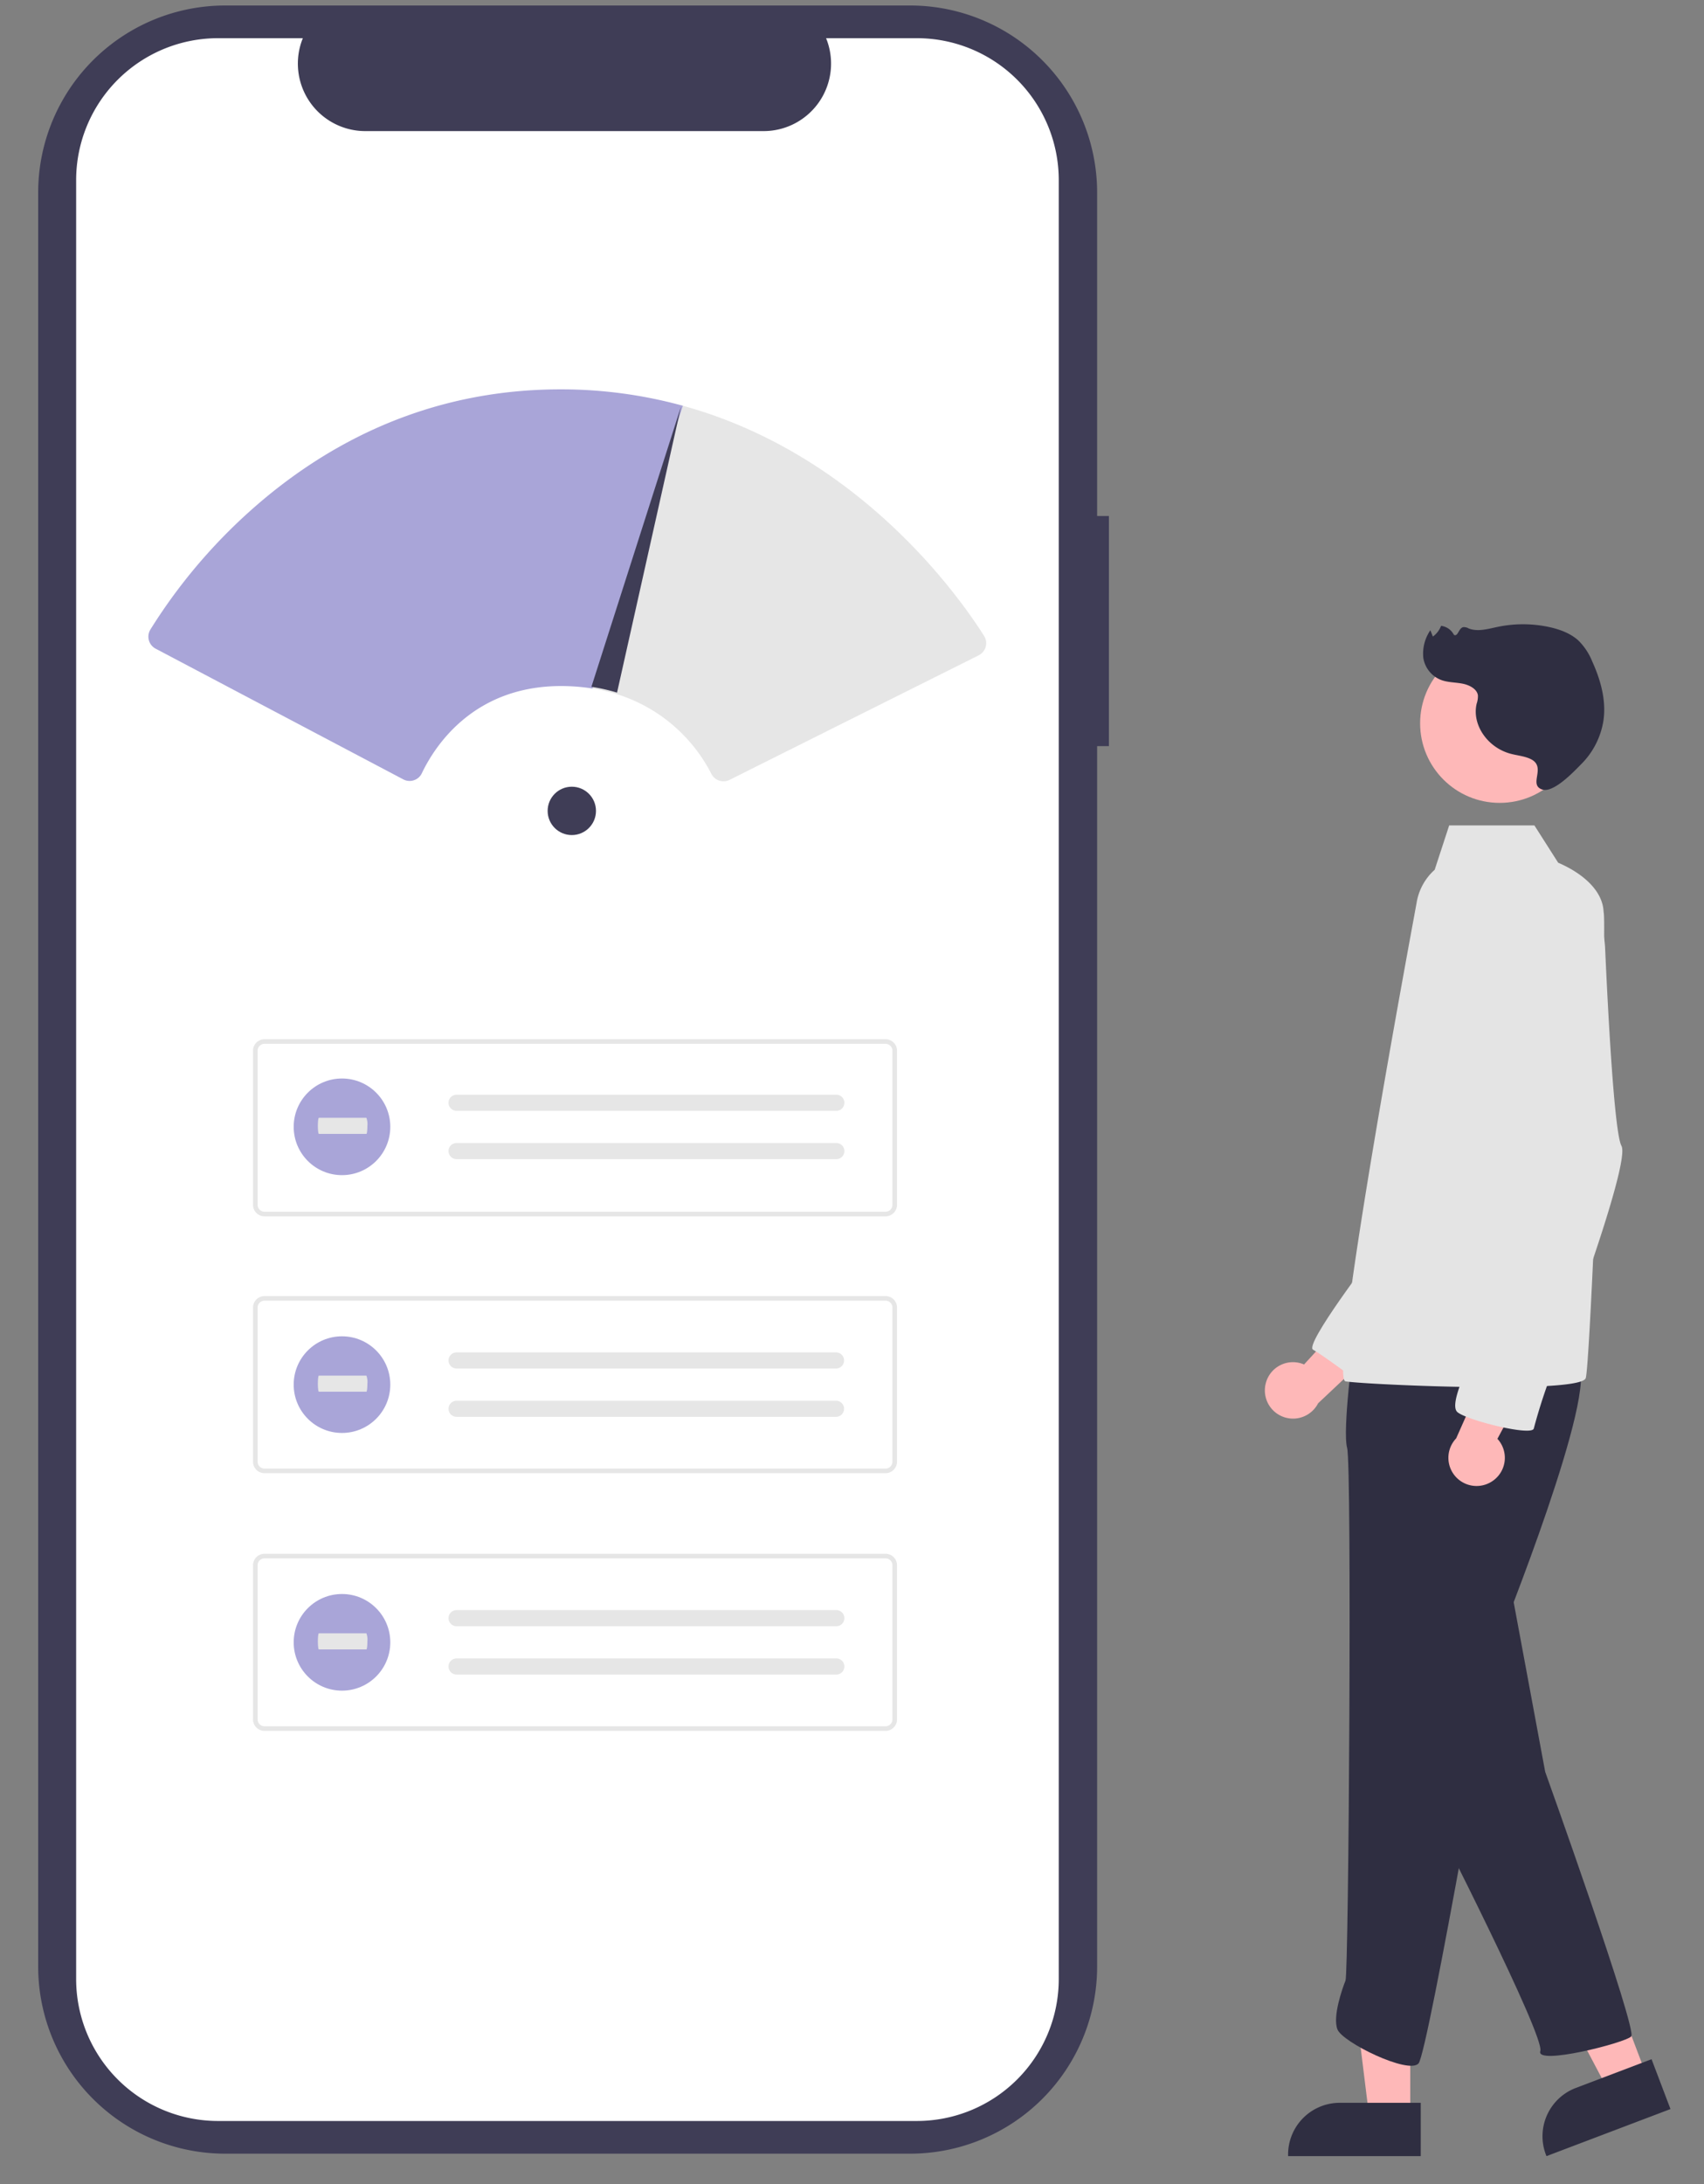 <svg width="563.973" height="722.573" xmlns="http://www.w3.org/2000/svg" data-name="Layer 1">

 <rect width="100%" height="100%" fill="#808080" stroke="none"/>

 <g>
  <title>Layer 1</title>
  <path fill="#3f3d56" d="m367.017,170.71l-3.9,0l0,-106.977a61.915,61.915 0 0 0 -61.915,-61.915l-226.65,0a61.915,61.915 0 0 0 -61.916,61.914l0,586.884a61.915,61.915 0 0 0 61.915,61.915l226.648,0a61.915,61.915 0 0 0 61.915,-61.915l0,-403.758l3.9,0l0.003,-76.148z" data-name="Path 968" id="a7e0d23c-0c47-41f1-93b9-87dfccd4c0f5"/>
  <path fill="#fff" d="m350.417,59.586l0,595.175a46.959,46.959 0 0 1 -46.942,46.952l-231.3,0a46.966,46.966 0 0 1 -46.973,-46.952l0,-595.175a46.965,46.965 0 0 1 46.971,-46.951l28.058,0a22.329,22.329 0 0 0 20.656,30.74l131.868,0a22.329,22.329 0 0 0 20.656,-30.74l30.055,0a46.959,46.959 0 0 1 46.951,46.942l0,0.009z" data-name="Path 969" id="a1ad11fc-8226-4675-bbe0-e36020d9de96"/>
  <path fill="#e6e6e6" d="m293.083,402.414l-205.537,0a3.81,3.81 0 0 1 -3.806,-3.806l0,-50.984a3.811,3.811 0 0 1 3.806,-3.806l205.537,0a3.811,3.811 0 0 1 3.806,3.806l0,50.985a3.811,3.811 0 0 1 -3.806,3.806l0,-0.001zm-205.537,-57.074a2.286,2.286 0 0 0 -2.284,2.284l0,50.985a2.286,2.286 0 0 0 2.284,2.284l205.537,0a2.286,2.286 0 0 0 2.284,-2.284l0,-50.985a2.286,2.286 0 0 0 -2.284,-2.284l-205.537,0z" data-name="Path 39" id="a71e44ec-7616-4081-86af-b6db32cd39f3"/>
  <path fill="#e6e6e6" d="m151.111,362.179a2.664,2.664 0 0 0 0,5.329l125.605,0a2.665,2.665 0 0 0 0.204,-5.326q-0.059,-0.002 -0.117,-0.002l-125.692,0l0,-0.001z" data-name="Path 40" id="a3f57aef-fb20-4553-8f82-b751eb5ec42c"/>
  <path fill="#e6e6e6" d="m151.111,378.163a2.664,2.664 0 0 0 0,5.329l125.605,0a2.665,2.665 0 0 0 0.204,-5.326q-0.059,-0.002 -0.117,-0.002l-125.692,0l0,-0.001z" data-name="Path 41" id="a617e1da-1a45-4bf0-a146-8b20186fa5b6"/>
  <path fill="#e6e6e6" d="m293.083,487.394l-205.537,0a3.81,3.81 0 0 1 -3.806,-3.806l0,-50.984a3.811,3.811 0 0 1 3.806,-3.806l205.537,0a3.811,3.811 0 0 1 3.806,3.806l0,50.985a3.811,3.811 0 0 1 -3.806,3.805zm-205.537,-57.074a2.286,2.286 0 0 0 -2.284,2.284l0,50.985a2.286,2.286 0 0 0 2.284,2.284l205.537,0a2.286,2.286 0 0 0 2.284,-2.284l0,-50.985a2.286,2.286 0 0 0 -2.284,-2.284l-205.537,0z" data-name="Path 42" id="f83fafa3-5270-49ac-8952-eedc3d6c92ed"/>
  <path fill="#e6e6e6" d="m151.111,447.435a2.664,2.664 0 0 0 0,5.329l125.605,0a2.665,2.665 0 0 0 0.087,-5.328l-125.692,0l0,-0.001z" data-name="Path 43" id="b1e095e5-1d51-47f4-b1e9-85a21efab4ec"/>
  <path fill="#e6e6e6" d="m151.111,463.423a2.664,2.664 0 0 0 0,5.329l125.605,0a2.665,2.665 0 0 0 0.087,-5.328l-125.692,0l0,-0.001z" data-name="Path 44" id="e7ccabbb-2f45-40c9-adc9-a92013dc0f4d"/>
  <path fill="#e6e6e6" d="m293.083,572.652l-205.537,0a3.81,3.81 0 0 1 -3.806,-3.806l0,-50.984a3.811,3.811 0 0 1 3.806,-3.806l205.537,0a3.811,3.811 0 0 1 3.806,3.806l0,50.985a3.811,3.811 0 0 1 -3.806,3.806l0,-0.001zm-205.537,-57.074a2.286,2.286 0 0 0 -2.284,2.284l0,50.985a2.286,2.286 0 0 0 2.284,2.284l205.537,0a2.286,2.286 0 0 0 2.284,-2.284l0,-50.985a2.286,2.286 0 0 0 -2.284,-2.284l-205.537,0z" data-name="Path 39-2" id="ec532991-8ec8-4eba-a86f-87c70c278f41"/>
  <path fill="#e6e6e6" d="m151.111,532.696a2.664,2.664 0 1 0 0,5.329l125.605,0a2.665,2.665 0 0 0 0.204,-5.326q-0.059,-0.002 -0.117,-0.002l-125.692,0l0,-0.001z" data-name="Path 40-2" id="a788f10e-f95b-4590-bad9-be702445c232"/>
  <path fill="#e6e6e6" d="m151.111,548.683a2.664,2.664 0 0 0 0,5.329l125.605,0a2.665,2.665 0 0 0 0.204,-5.326q-0.059,-0.002 -0.117,-0.002l-125.692,0l0,-0.001z" data-name="Path 41-2" id="f15a5014-9b42-4c0b-a546-80766b911601"/>
  <g data-name="Group 59" id="bf60e786-3805-43a5-8cdd-bbea060079bf">
   <circle fill="#a9a5d8" r="15.986" cy="372.803" cx="113.188" data-name="Ellipse 5" id="a323e3dd-8f2c-40f7-a0c1-7a235f78e8b7"/>
   <path fill="#e6e6e6" d="m105.535,369.817c-0.184,0 -0.333,1.193 -0.333,2.664s0.149,2.665 0.333,2.665l15.719,0c0.184,0.024 0.336,-1.149 0.339,-2.62a5.943,5.943 0 0 0 -0.328,-2.708l-15.73,0l0,-0.001z" data-name="Path 40-3" id="b21d221e-9b86-4bff-9dca-a61a27263db1"/>
  </g>
  <g data-name="Group 60" id="b51141dd-8175-4f5a-b697-41b89601b37f">
   <circle fill="#a9a5d8" r="15.986" cy="458.096" cx="113.188" data-name="Ellipse 5-2" id="e363222e-d569-47a6-8bf5-edbaac636a07"/>
   <path fill="#e6e6e6" d="m105.535,455.11c-0.184,0 -0.333,1.193 -0.333,2.664s0.149,2.665 0.333,2.665l15.719,0c0.184,0.024 0.336,-1.149 0.339,-2.62a5.943,5.943 0 0 0 -0.328,-2.708l-15.73,0l0,-0.001z" data-name="Path 40-4" id="bf4b9d9b-b2cd-48cd-bc0b-2e6b007ef33d"/>
  </g>
  <g data-name="Group 61" id="b35aa588-fd9e-4429-8570-fee6b5da93cc">
   <circle fill="#a9a5d8" r="15.986" cy="543.354" cx="113.188" data-name="Ellipse 5-3" id="b896a996-d737-41ee-9642-d5eaf8a9fd6b"/>
   <path fill="#e6e6e6" d="m105.535,540.368c-0.184,0 -0.333,1.193 -0.333,2.664s0.149,2.665 0.333,2.665l15.719,0c0.184,0.024 0.336,-1.149 0.339,-2.62a5.943,5.943 0 0 0 -0.328,-2.708l-15.73,0l0,-0.001z" data-name="Path 40-5" id="f0c90521-3626-484d-9767-39f7327e6a31"/>
  </g>
  <path id="svg_1" fill="#e6e6e6" d="m239.459,258.487a4.487,4.487 0 0 1 -4.012,-2.45a52.874,52.874 0 0 0 -31.372,-26.411a59.999,59.999 0 0 0 -8.408,-1.904l-0.58,-0.088l29.92,-93.546l0.506,0.018c58.128,15.795 91.385,62.381 100.193,76.283a4.494,4.494 0 0 1 -1.797,6.423l-82.431,41.197a4.507,4.507 0 0 1 -2.019,0.478z"/>
  <path fill="#feb8b8" d="m418.896,457.811a9.276,9.276 0 0 1 12.711,-6.383l22.283,-24.293l4.164,16.616l-21.8,20.521a9.326,9.326 0 0 1 -17.359,-6.462l0.001,0.001z" data-name="Path 2881" id="e0f3bbc9-2b9f-408e-80ac-e1d5d48fdbc4"/>
  <path fill="#feb8b8" d="m466.754,700.149l-13.613,0l-6.478,-52.517l20.1,0l-0.009,52.517z" data-name="Path 2882" id="b7278a0b-1b02-42c5-a26a-5568eba21726"/>
  <path fill="#2f2e41" d="m470.227,695.703l-26.815,0a17.089,17.089 0 0 0 -17.088,17.087l0,0.556l43.9,0l0.003,-17.643z" data-name="Path 2883" id="ae5e3f59-c07c-4936-a848-b4ed4a22f493"/>
  <path fill="#feb8b8" d="m544.943,686.661l-12.729,4.832l-24.693,-46.8l18.787,-7.13l18.635,49.098z" data-name="Path 2884" id="e2dcac65-80ca-45a3-9c58-68329f82aa19"/>
  <path fill="#2f2e41" d="m546.614,681.272l-25.069,9.515l0,0a17.089,17.089 0 0 0 -9.911,22.039l0.2,0.519l41.045,-15.578l-6.265,-16.495z" data-name="Path 2885" id="e33efd2e-5dad-4e18-8ce5-ea4b13e613d2"/>
  <path fill="#2f2e41" d="m500.124,525.465l11.283,60.714s30.625,85.428 28.476,87.577s-31.7,9.671 -30.088,4.836s-35.461,-77.369 -35.461,-77.369l25.79,-75.758z" data-name="Path 2886" id="aea1be6b-88fd-4404-a4b2-fdb70dea932e"/>
  <path fill="#e4e4e4" d="m454.368,415.135s-22.777,29.774 -19.792,31.4s14.547,10.236 14.547,10.236l11.764,-32.284l-6.519,-9.352z" data-name="Path 2887" id="a45d4c0e-5c31-49a4-b00c-14ea50dd8cbe"/>
  <path fill="#2f2e41" d="m448.007,445.187s-3.761,27.939 -2.149,33.849s0.537,173.543 -0.537,176.229s-4.3,11.82 -2.686,16.118s23.64,15.044 26.864,11.283s26.866,-140.768 26.866,-140.768s33.312,-82.742 25.79,-90.8s-74.148,-5.911 -74.148,-5.911z" data-name="Path 2888" id="ababf4ae-7dbc-4717-bb50-ecd0b5fac405"/>
  <circle fill="#feb8b8" r="26.327" cy="239.301" cx="496.345" data-name="Ellipse 542" id="a4a0a325-f198-46ef-8204-e1264a7da486"/>
  <path fill="#e4e4e4" d="m468.835,298.801a18.664,18.664 0 0 1 6,-11.04l4.8,-14.675l28.209,0l7.861,12.335c8.5,3.661 14.8,9.467 15.039,16.311c1.3,4.545 -4.3,148.828 -5.91,154.2c-0.473,1.564 -6.9,2.4 -15.936,2.772c-8.285,0.338 -18.756,0.29 -28.809,0.059c-16.645,-0.387 -32.162,-1.279 -34.773,-1.757c-5.905,-1.073 22.934,-154.815 23.519,-158.205z" data-name="Path 2890" id="f1bcc5ff-8c37-42ba-ac71-fb7b653723a6"/>
  <path fill="#feb8b8" d="m493.775,490.131a9.276,9.276 0 0 0 1.826,-14.106l15.569,-29.056l-17.059,1.558l-12.168,27.352a9.326,9.326 0 0 0 11.833,14.251l-0.001,0.001z" data-name="Path 2891" id="f2ae932d-f3ee-421e-b804-f39bdd3d1485"/>
  <path fill="#e4e4e4" d="m496.363,282.928s-24.715,10.208 -15.581,36s19.342,56.415 19.342,56.415s-12.895,69.31 -12.895,72s-8.059,17.193 -4.836,19.88s24.715,8.059 25.252,5.373a181.719,181.719 0 0 1 5.91,-18.268c1.075,-2.149 26.327,-69.31 23.1,-75.22c-2.372,-4.349 -4.454,-44.2 -5.388,-64.939a34.107,34.107 0 0 0 -17.781,-28.715c-5.004,-2.662 -10.836,-4.098 -17.123,-2.526z" data-name="Path 2893" id="a13bc27c-3d22-450d-9b6a-4857ac9e22b6"/>
  <path fill="#2f2e41" d="m506.478,251.067c-2,-0.922 -4.317,-1.113 -6.479,-1.686c-7.734,-2.052 -12.916,-9.689 -11.261,-16.6a7.479,7.479 0 0 0 0.406,-2.736c-0.289,-2.047 -2.687,-3.368 -4.986,-3.837s-4.746,-0.4 -6.943,-1.155a9.39,9.39 0 0 1 -6.136,-7.366a13.674,13.674 0 0 1 2.327,-9.171l0.831,2.088a7.771,7.771 0 0 0 2.714,-3.545a5.5,5.5 0 0 1 4.26,2.992c1.333,0.687 1.525,-2.133 3,-2.549a2.945,2.945 0 0 1 1.838,0.4c2.967,1.209 6.414,0.175 9.6,-0.495a41.222,41.222 0 0 1 16.771,-0.017c3.663,0.763 7.29,2.093 9.912,4.455a20.35,20.35 0 0 1 4.636,6.96c2.812,6.182 4.669,12.871 3.741,19.473a26.051,26.051 0 0 1 -7.436,14.6c-2.123,2.137 -9.05,9.591 -12.848,8.321c-4.778,-1.6 1.676,-7.535 -3.947,-10.132z" data-name="Path 2800" id="a3aad1c3-1778-4515-92de-8de9e018032c"/>
  <circle id="svg_2" fill="#3f3d56" r="8" cy="268.278" cx="189.252"/>
  <path id="svg_3" fill="#a9a5d8" d="m135.564,258.37a4.492,4.492 0 0 1 -2.1,-0.524l-81.953,-43.234a4.5,4.5 0 0 1 -1.741,-6.325a181.666,181.666 0 0 1 40.991,-45.975c28.302,-22.431 60.494,-33.684 95.678,-33.495a151.884,151.884 0 0 1 39.064,5.289l0.505,0.137l-29.927,93.541l-0.421,-0.063a66.682,66.682 0 0 0 -8.139,-0.722c-30.451,-0.859 -43.646,19.876 -47.908,28.83a4.415,4.415 0 0 1 -2.62,2.31a4.527,4.527 0 0 1 -1.429,0.233z"/>
  <path id="svg_4" fill="#3f3d56" d="m225.381,134.588l-21.16,94.56a60.384,60.384 0 0 0 -8.48,-1.92l29.63,-92.64l0.01,0z"/>
 </g>
</svg>